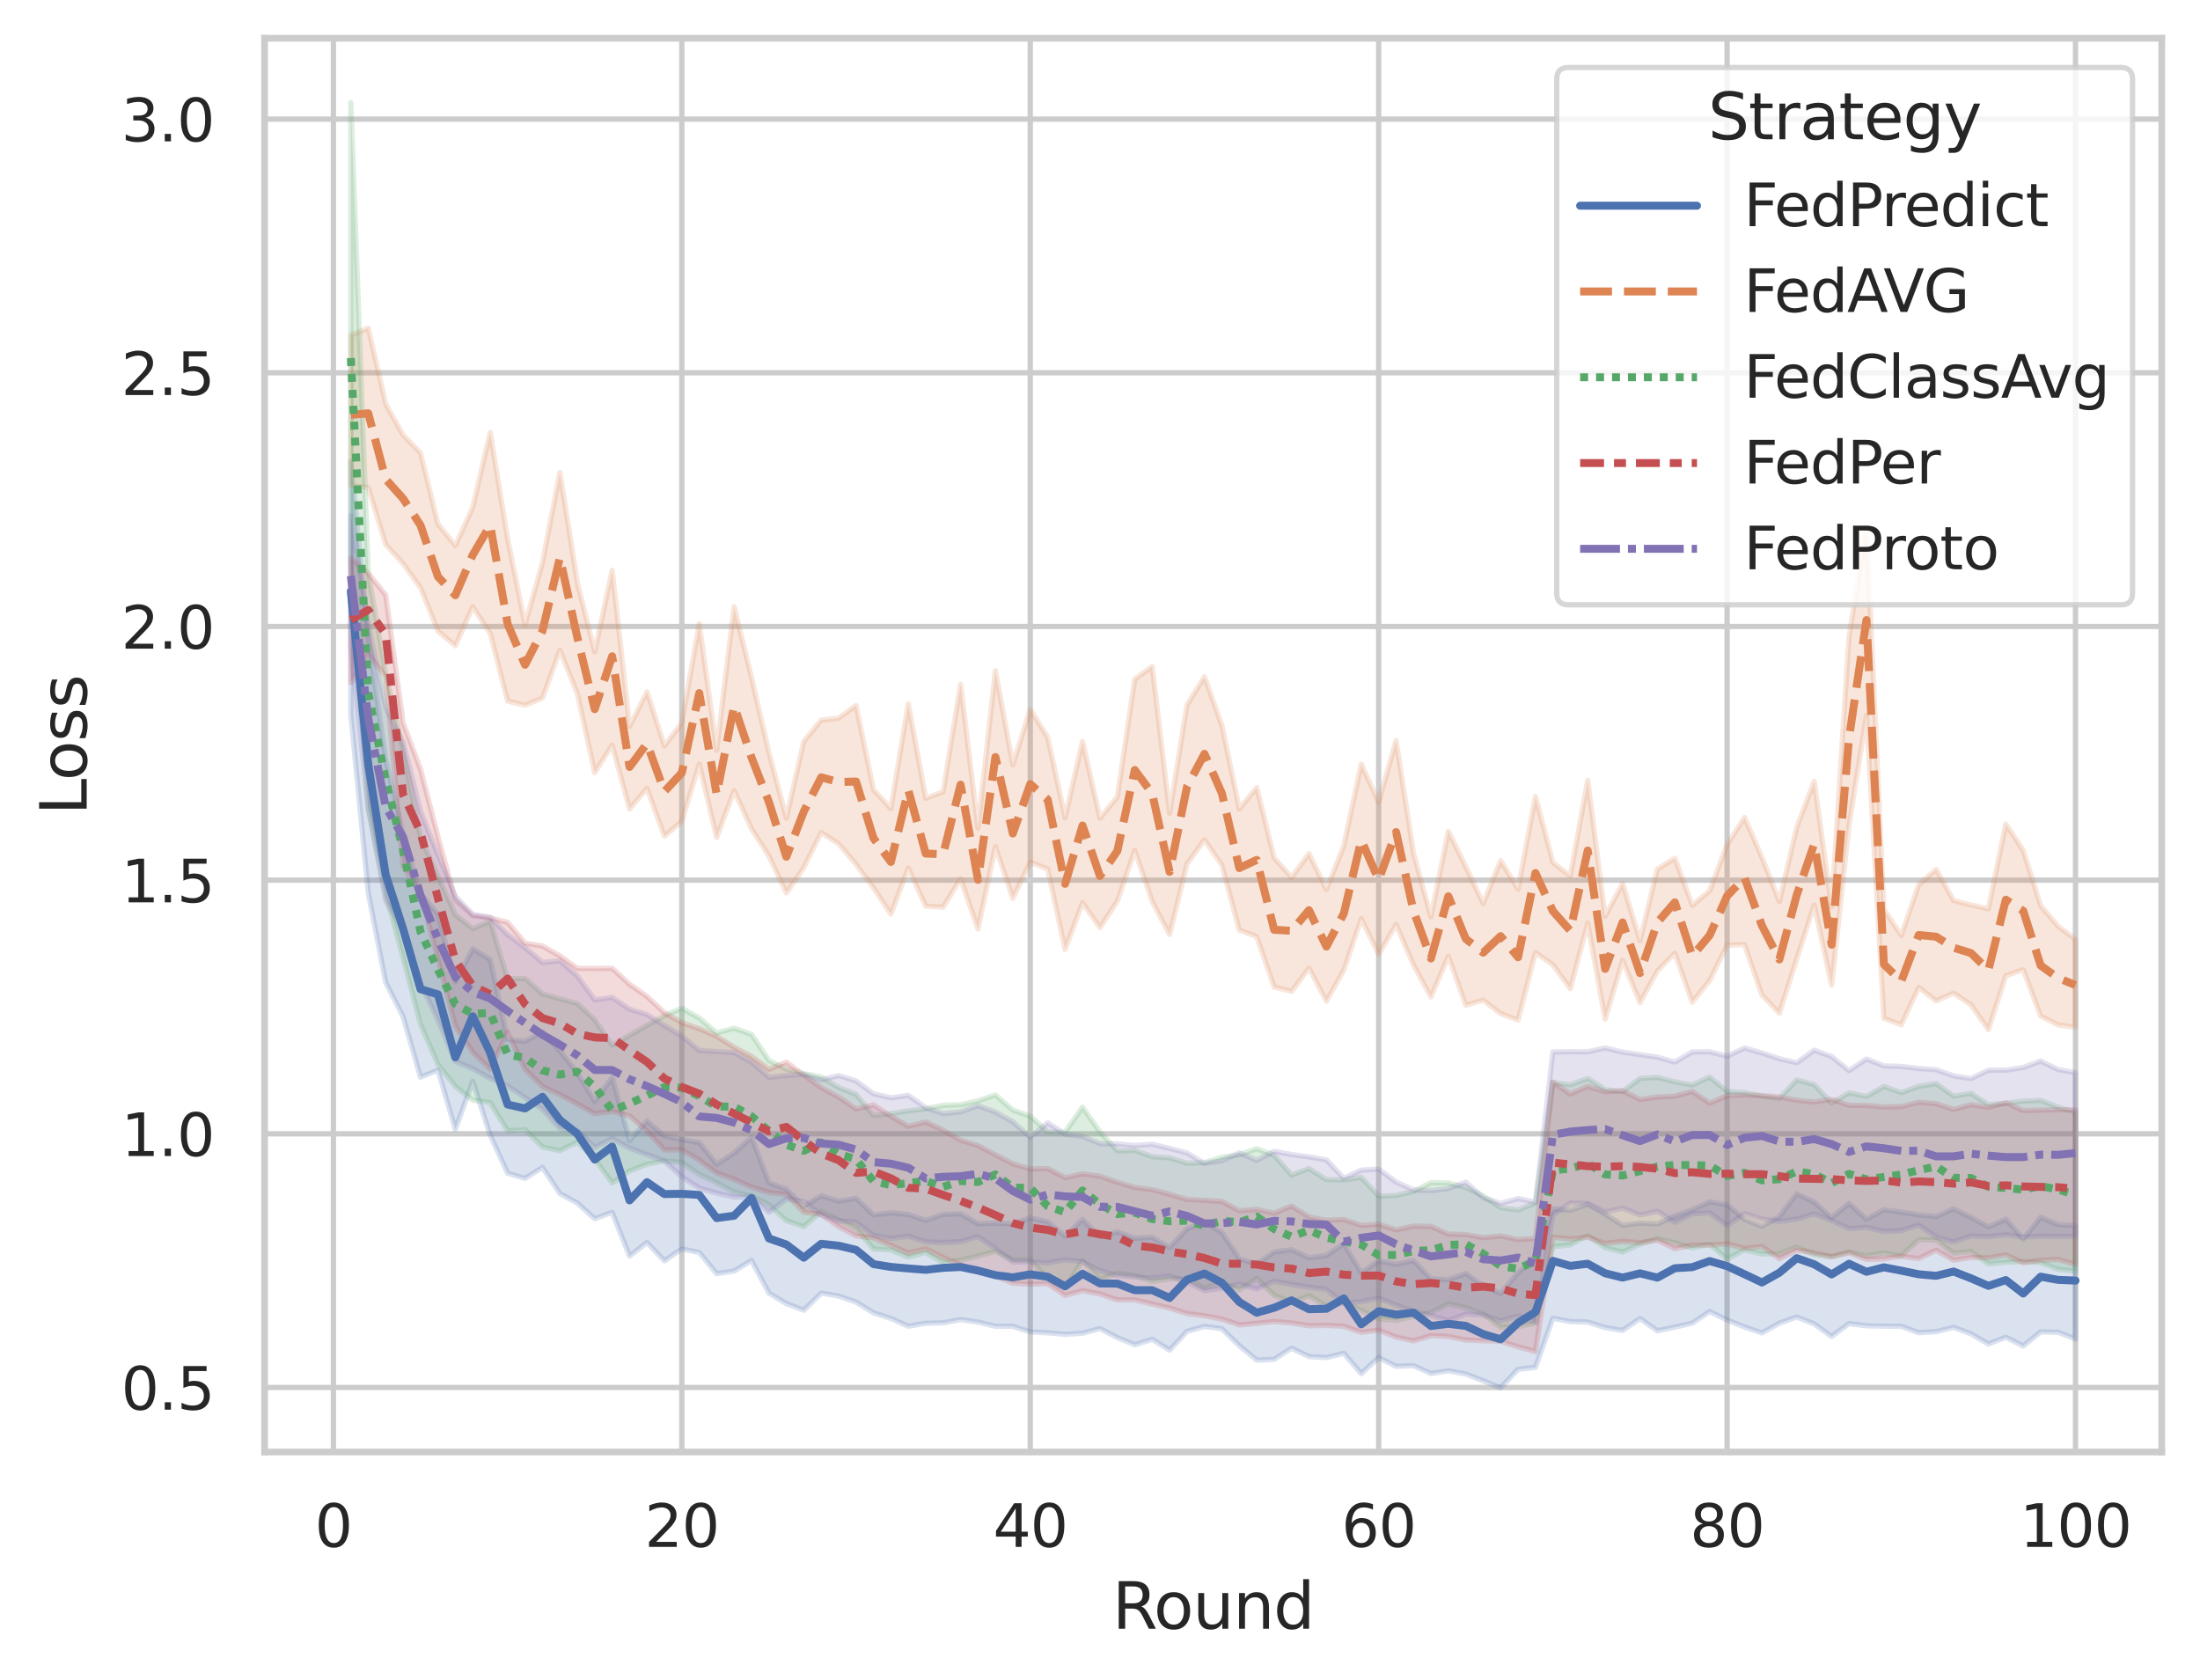 <?xml version="1.0" encoding="utf-8" standalone="no"?>
<!DOCTYPE svg PUBLIC "-//W3C//DTD SVG 1.1//EN"
  "http://www.w3.org/Graphics/SVG/1.1/DTD/svg11.dtd">
<svg xmlns:xlink="http://www.w3.org/1999/xlink" width="414.127pt" height="316.272pt" viewBox="0 0 414.127 316.272" xmlns="http://www.w3.org/2000/svg" version="1.1">
 <defs>
  <style type="text/css">*{stroke-linejoin: round; stroke-linecap: butt}</style>
 </defs>
 <g id="figure_1">
  <g id="patch_1">
   <path d="M 0 316.272 
L 414.127 316.272 
L 414.127 0 
L 0 0 
z
" style="fill: #ffffff"/>
  </g>
  <g id="axes_1">
   <g id="patch_2">
    <path d="M 49.807 273.312 
L 406.927 273.312 
L 406.927 7.2 
L 49.807 7.2 
z
" style="fill: #ffffff"/>
   </g>
   <g id="matplotlib.axis_1">
    <g id="xtick_1">
     <g id="line2d_1">
      <path d="M 62.761 273.312 
L 62.761 7.2 
" clip-path="url(#p1b7aaf50e4)" style="fill: none; stroke: #cccccc; stroke-linecap: round"/>
     </g>
     <g id="text_1">
      <!-- 0 -->
      <g style="fill: #262626" transform="translate(59.261 291.17) scale(0.11 -0.11)">
       <defs>
        <path id="DejaVuSans-30" d="M 2034 4250 
Q 1547 4250 1301 3770 
Q 1056 3291 1056 2328 
Q 1056 1369 1301 889 
Q 1547 409 2034 409 
Q 2525 409 2770 889 
Q 3016 1369 3016 2328 
Q 3016 3291 2770 3770 
Q 2525 4250 2034 4250 
z
M 2034 4750 
Q 2819 4750 3233 4129 
Q 3647 3509 3647 2328 
Q 3647 1150 3233 529 
Q 2819 -91 2034 -91 
Q 1250 -91 836 529 
Q 422 1150 422 2328 
Q 422 3509 836 4129 
Q 1250 4750 2034 4750 
z
" transform="scale(0.016)"/>
       </defs>
       <use xlink:href="#DejaVuSans-30"/>
      </g>
     </g>
    </g>
    <g id="xtick_2">
     <g id="line2d_2">
      <path d="M 128.347 273.312 
L 128.347 7.2 
" clip-path="url(#p1b7aaf50e4)" style="fill: none; stroke: #cccccc; stroke-linecap: round"/>
     </g>
     <g id="text_2">
      <!-- 20 -->
      <g style="fill: #262626" transform="translate(121.349 291.17) scale(0.11 -0.11)">
       <defs>
        <path id="DejaVuSans-32" d="M 1228 531 
L 3431 531 
L 3431 0 
L 469 0 
L 469 531 
Q 828 903 1448 1529 
Q 2069 2156 2228 2338 
Q 2531 2678 2651 2914 
Q 2772 3150 2772 3378 
Q 2772 3750 2511 3984 
Q 2250 4219 1831 4219 
Q 1534 4219 1204 4116 
Q 875 4013 500 3803 
L 500 4441 
Q 881 4594 1212 4672 
Q 1544 4750 1819 4750 
Q 2544 4750 2975 4387 
Q 3406 4025 3406 3419 
Q 3406 3131 3298 2873 
Q 3191 2616 2906 2266 
Q 2828 2175 2409 1742 
Q 1991 1309 1228 531 
z
" transform="scale(0.016)"/>
       </defs>
       <use xlink:href="#DejaVuSans-32"/>
       <use xlink:href="#DejaVuSans-30" x="63.623"/>
      </g>
     </g>
    </g>
    <g id="xtick_3">
     <g id="line2d_3">
      <path d="M 193.934 273.312 
L 193.934 7.2 
" clip-path="url(#p1b7aaf50e4)" style="fill: none; stroke: #cccccc; stroke-linecap: round"/>
     </g>
     <g id="text_3">
      <!-- 40 -->
      <g style="fill: #262626" transform="translate(186.935 291.17) scale(0.11 -0.11)">
       <defs>
        <path id="DejaVuSans-34" d="M 2419 4116 
L 825 1625 
L 2419 1625 
L 2419 4116 
z
M 2253 4666 
L 3047 4666 
L 3047 1625 
L 3713 1625 
L 3713 1100 
L 3047 1100 
L 3047 0 
L 2419 0 
L 2419 1100 
L 313 1100 
L 313 1709 
L 2253 4666 
z
" transform="scale(0.016)"/>
       </defs>
       <use xlink:href="#DejaVuSans-34"/>
       <use xlink:href="#DejaVuSans-30" x="63.623"/>
      </g>
     </g>
    </g>
    <g id="xtick_4">
     <g id="line2d_4">
      <path d="M 259.521 273.312 
L 259.521 7.2 
" clip-path="url(#p1b7aaf50e4)" style="fill: none; stroke: #cccccc; stroke-linecap: round"/>
     </g>
     <g id="text_4">
      <!-- 60 -->
      <g style="fill: #262626" transform="translate(252.522 291.17) scale(0.11 -0.11)">
       <defs>
        <path id="DejaVuSans-36" d="M 2113 2584 
Q 1688 2584 1439 2293 
Q 1191 2003 1191 1497 
Q 1191 994 1439 701 
Q 1688 409 2113 409 
Q 2538 409 2786 701 
Q 3034 994 3034 1497 
Q 3034 2003 2786 2293 
Q 2538 2584 2113 2584 
z
M 3366 4563 
L 3366 3988 
Q 3128 4100 2886 4159 
Q 2644 4219 2406 4219 
Q 1781 4219 1451 3797 
Q 1122 3375 1075 2522 
Q 1259 2794 1537 2939 
Q 1816 3084 2150 3084 
Q 2853 3084 3261 2657 
Q 3669 2231 3669 1497 
Q 3669 778 3244 343 
Q 2819 -91 2113 -91 
Q 1303 -91 875 529 
Q 447 1150 447 2328 
Q 447 3434 972 4092 
Q 1497 4750 2381 4750 
Q 2619 4750 2861 4703 
Q 3103 4656 3366 4563 
z
" transform="scale(0.016)"/>
       </defs>
       <use xlink:href="#DejaVuSans-36"/>
       <use xlink:href="#DejaVuSans-30" x="63.623"/>
      </g>
     </g>
    </g>
    <g id="xtick_5">
     <g id="line2d_5">
      <path d="M 325.108 273.312 
L 325.108 7.2 
" clip-path="url(#p1b7aaf50e4)" style="fill: none; stroke: #cccccc; stroke-linecap: round"/>
     </g>
     <g id="text_5">
      <!-- 80 -->
      <g style="fill: #262626" transform="translate(318.109 291.17) scale(0.11 -0.11)">
       <defs>
        <path id="DejaVuSans-38" d="M 2034 2216 
Q 1584 2216 1326 1975 
Q 1069 1734 1069 1313 
Q 1069 891 1326 650 
Q 1584 409 2034 409 
Q 2484 409 2743 651 
Q 3003 894 3003 1313 
Q 3003 1734 2745 1975 
Q 2488 2216 2034 2216 
z
M 1403 2484 
Q 997 2584 770 2862 
Q 544 3141 544 3541 
Q 544 4100 942 4425 
Q 1341 4750 2034 4750 
Q 2731 4750 3128 4425 
Q 3525 4100 3525 3541 
Q 3525 3141 3298 2862 
Q 3072 2584 2669 2484 
Q 3125 2378 3379 2068 
Q 3634 1759 3634 1313 
Q 3634 634 3220 271 
Q 2806 -91 2034 -91 
Q 1263 -91 848 271 
Q 434 634 434 1313 
Q 434 1759 690 2068 
Q 947 2378 1403 2484 
z
M 1172 3481 
Q 1172 3119 1398 2916 
Q 1625 2713 2034 2713 
Q 2441 2713 2670 2916 
Q 2900 3119 2900 3481 
Q 2900 3844 2670 4047 
Q 2441 4250 2034 4250 
Q 1625 4250 1398 4047 
Q 1172 3844 1172 3481 
z
" transform="scale(0.016)"/>
       </defs>
       <use xlink:href="#DejaVuSans-38"/>
       <use xlink:href="#DejaVuSans-30" x="63.623"/>
      </g>
     </g>
    </g>
    <g id="xtick_6">
     <g id="line2d_6">
      <path d="M 390.694 273.312 
L 390.694 7.2 
" clip-path="url(#p1b7aaf50e4)" style="fill: none; stroke: #cccccc; stroke-linecap: round"/>
     </g>
     <g id="text_6">
      <!-- 100 -->
      <g style="fill: #262626" transform="translate(380.196 291.17) scale(0.11 -0.11)">
       <defs>
        <path id="DejaVuSans-31" d="M 794 531 
L 1825 531 
L 1825 4091 
L 703 3866 
L 703 4441 
L 1819 4666 
L 2450 4666 
L 2450 531 
L 3481 531 
L 3481 0 
L 794 0 
L 794 531 
z
" transform="scale(0.016)"/>
       </defs>
       <use xlink:href="#DejaVuSans-31"/>
       <use xlink:href="#DejaVuSans-30" x="63.623"/>
       <use xlink:href="#DejaVuSans-30" x="127.246"/>
      </g>
     </g>
    </g>
    <g id="text_7">
     <!-- Round -->
     <g style="fill: #262626" transform="translate(209.383 306.576) scale(0.12 -0.12)">
      <defs>
       <path id="DejaVuSans-52" d="M 2841 2188 
Q 3044 2119 3236 1894 
Q 3428 1669 3622 1275 
L 4263 0 
L 3584 0 
L 2988 1197 
Q 2756 1666 2539 1819 
Q 2322 1972 1947 1972 
L 1259 1972 
L 1259 0 
L 628 0 
L 628 4666 
L 2053 4666 
Q 2853 4666 3247 4331 
Q 3641 3997 3641 3322 
Q 3641 2881 3436 2590 
Q 3231 2300 2841 2188 
z
M 1259 4147 
L 1259 2491 
L 2053 2491 
Q 2509 2491 2742 2702 
Q 2975 2913 2975 3322 
Q 2975 3731 2742 3939 
Q 2509 4147 2053 4147 
L 1259 4147 
z
" transform="scale(0.016)"/>
       <path id="DejaVuSans-6f" d="M 1959 3097 
Q 1497 3097 1228 2736 
Q 959 2375 959 1747 
Q 959 1119 1226 758 
Q 1494 397 1959 397 
Q 2419 397 2687 759 
Q 2956 1122 2956 1747 
Q 2956 2369 2687 2733 
Q 2419 3097 1959 3097 
z
M 1959 3584 
Q 2709 3584 3137 3096 
Q 3566 2609 3566 1747 
Q 3566 888 3137 398 
Q 2709 -91 1959 -91 
Q 1206 -91 779 398 
Q 353 888 353 1747 
Q 353 2609 779 3096 
Q 1206 3584 1959 3584 
z
" transform="scale(0.016)"/>
       <path id="DejaVuSans-75" d="M 544 1381 
L 544 3500 
L 1119 3500 
L 1119 1403 
Q 1119 906 1312 657 
Q 1506 409 1894 409 
Q 2359 409 2629 706 
Q 2900 1003 2900 1516 
L 2900 3500 
L 3475 3500 
L 3475 0 
L 2900 0 
L 2900 538 
Q 2691 219 2414 64 
Q 2138 -91 1772 -91 
Q 1169 -91 856 284 
Q 544 659 544 1381 
z
M 1991 3584 
L 1991 3584 
z
" transform="scale(0.016)"/>
       <path id="DejaVuSans-6e" d="M 3513 2113 
L 3513 0 
L 2938 0 
L 2938 2094 
Q 2938 2591 2744 2837 
Q 2550 3084 2163 3084 
Q 1697 3084 1428 2787 
Q 1159 2491 1159 1978 
L 1159 0 
L 581 0 
L 581 3500 
L 1159 3500 
L 1159 2956 
Q 1366 3272 1645 3428 
Q 1925 3584 2291 3584 
Q 2894 3584 3203 3211 
Q 3513 2838 3513 2113 
z
" transform="scale(0.016)"/>
       <path id="DejaVuSans-64" d="M 2906 2969 
L 2906 4863 
L 3481 4863 
L 3481 0 
L 2906 0 
L 2906 525 
Q 2725 213 2448 61 
Q 2172 -91 1784 -91 
Q 1150 -91 751 415 
Q 353 922 353 1747 
Q 353 2572 751 3078 
Q 1150 3584 1784 3584 
Q 2172 3584 2448 3432 
Q 2725 3281 2906 2969 
z
M 947 1747 
Q 947 1113 1208 752 
Q 1469 391 1925 391 
Q 2381 391 2643 752 
Q 2906 1113 2906 1747 
Q 2906 2381 2643 2742 
Q 2381 3103 1925 3103 
Q 1469 3103 1208 2742 
Q 947 2381 947 1747 
z
" transform="scale(0.016)"/>
      </defs>
      <use xlink:href="#DejaVuSans-52"/>
      <use xlink:href="#DejaVuSans-6f" x="64.982"/>
      <use xlink:href="#DejaVuSans-75" x="126.164"/>
      <use xlink:href="#DejaVuSans-6e" x="189.543"/>
      <use xlink:href="#DejaVuSans-64" x="252.922"/>
     </g>
    </g>
   </g>
   <g id="matplotlib.axis_2">
    <g id="ytick_1">
     <g id="line2d_7">
      <path d="M 49.807 261.166 
L 406.927 261.166 
" clip-path="url(#p1b7aaf50e4)" style="fill: none; stroke: #cccccc; stroke-linecap: round"/>
     </g>
     <g id="text_8">
      <!-- 0.5 -->
      <g style="fill: #262626" transform="translate(22.814 265.345) scale(0.11 -0.11)">
       <defs>
        <path id="DejaVuSans-2e" d="M 684 794 
L 1344 794 
L 1344 0 
L 684 0 
L 684 794 
z
" transform="scale(0.016)"/>
        <path id="DejaVuSans-35" d="M 691 4666 
L 3169 4666 
L 3169 4134 
L 1269 4134 
L 1269 2991 
Q 1406 3038 1543 3061 
Q 1681 3084 1819 3084 
Q 2600 3084 3056 2656 
Q 3513 2228 3513 1497 
Q 3513 744 3044 326 
Q 2575 -91 1722 -91 
Q 1428 -91 1123 -41 
Q 819 9 494 109 
L 494 744 
Q 775 591 1075 516 
Q 1375 441 1709 441 
Q 2250 441 2565 725 
Q 2881 1009 2881 1497 
Q 2881 1984 2565 2268 
Q 2250 2553 1709 2553 
Q 1456 2553 1204 2497 
Q 953 2441 691 2322 
L 691 4666 
z
" transform="scale(0.016)"/>
       </defs>
       <use xlink:href="#DejaVuSans-30"/>
       <use xlink:href="#DejaVuSans-2e" x="63.623"/>
       <use xlink:href="#DejaVuSans-35" x="95.41"/>
      </g>
     </g>
    </g>
    <g id="ytick_2">
     <g id="line2d_8">
      <path d="M 49.807 213.418 
L 406.927 213.418 
" clip-path="url(#p1b7aaf50e4)" style="fill: none; stroke: #cccccc; stroke-linecap: round"/>
     </g>
     <g id="text_9">
      <!-- 1.0 -->
      <g style="fill: #262626" transform="translate(22.814 217.597) scale(0.11 -0.11)">
       <use xlink:href="#DejaVuSans-31"/>
       <use xlink:href="#DejaVuSans-2e" x="63.623"/>
       <use xlink:href="#DejaVuSans-30" x="95.41"/>
      </g>
     </g>
    </g>
    <g id="ytick_3">
     <g id="line2d_9">
      <path d="M 49.807 165.669 
L 406.927 165.669 
" clip-path="url(#p1b7aaf50e4)" style="fill: none; stroke: #cccccc; stroke-linecap: round"/>
     </g>
     <g id="text_10">
      <!-- 1.5 -->
      <g style="fill: #262626" transform="translate(22.814 169.848) scale(0.11 -0.11)">
       <use xlink:href="#DejaVuSans-31"/>
       <use xlink:href="#DejaVuSans-2e" x="63.623"/>
       <use xlink:href="#DejaVuSans-35" x="95.41"/>
      </g>
     </g>
    </g>
    <g id="ytick_4">
     <g id="line2d_10">
      <path d="M 49.807 117.921 
L 406.927 117.921 
" clip-path="url(#p1b7aaf50e4)" style="fill: none; stroke: #cccccc; stroke-linecap: round"/>
     </g>
     <g id="text_11">
      <!-- 2.0 -->
      <g style="fill: #262626" transform="translate(22.814 122.1) scale(0.11 -0.11)">
       <use xlink:href="#DejaVuSans-32"/>
       <use xlink:href="#DejaVuSans-2e" x="63.623"/>
       <use xlink:href="#DejaVuSans-30" x="95.41"/>
      </g>
     </g>
    </g>
    <g id="ytick_5">
     <g id="line2d_11">
      <path d="M 49.807 70.172 
L 406.927 70.172 
" clip-path="url(#p1b7aaf50e4)" style="fill: none; stroke: #cccccc; stroke-linecap: round"/>
     </g>
     <g id="text_12">
      <!-- 2.5 -->
      <g style="fill: #262626" transform="translate(22.814 74.351) scale(0.11 -0.11)">
       <use xlink:href="#DejaVuSans-32"/>
       <use xlink:href="#DejaVuSans-2e" x="63.623"/>
       <use xlink:href="#DejaVuSans-35" x="95.41"/>
      </g>
     </g>
    </g>
    <g id="ytick_6">
     <g id="line2d_12">
      <path d="M 49.807 22.424 
L 406.927 22.424 
" clip-path="url(#p1b7aaf50e4)" style="fill: none; stroke: #cccccc; stroke-linecap: round"/>
     </g>
     <g id="text_13">
      <!-- 3.0 -->
      <g style="fill: #262626" transform="translate(22.814 26.603) scale(0.11 -0.11)">
       <defs>
        <path id="DejaVuSans-33" d="M 2597 2516 
Q 3050 2419 3304 2112 
Q 3559 1806 3559 1356 
Q 3559 666 3084 287 
Q 2609 -91 1734 -91 
Q 1441 -91 1130 -33 
Q 819 25 488 141 
L 488 750 
Q 750 597 1062 519 
Q 1375 441 1716 441 
Q 2309 441 2620 675 
Q 2931 909 2931 1356 
Q 2931 1769 2642 2001 
Q 2353 2234 1838 2234 
L 1294 2234 
L 1294 2753 
L 1863 2753 
Q 2328 2753 2575 2939 
Q 2822 3125 2822 3475 
Q 2822 3834 2567 4026 
Q 2313 4219 1838 4219 
Q 1578 4219 1281 4162 
Q 984 4106 628 3988 
L 628 4550 
Q 988 4650 1302 4700 
Q 1616 4750 1894 4750 
Q 2613 4750 3031 4423 
Q 3450 4097 3450 3541 
Q 3450 3153 3228 2886 
Q 3006 2619 2597 2516 
z
" transform="scale(0.016)"/>
       </defs>
       <use xlink:href="#DejaVuSans-33"/>
       <use xlink:href="#DejaVuSans-2e" x="63.623"/>
       <use xlink:href="#DejaVuSans-30" x="95.41"/>
      </g>
     </g>
    </g>
    <g id="text_14">
     <!-- Loss -->
     <g style="fill: #262626" transform="translate(16.318 153.417) rotate(-90) scale(0.12 -0.12)">
      <defs>
       <path id="DejaVuSans-4c" d="M 628 4666 
L 1259 4666 
L 1259 531 
L 3531 531 
L 3531 0 
L 628 0 
L 628 4666 
z
" transform="scale(0.016)"/>
       <path id="DejaVuSans-73" d="M 2834 3397 
L 2834 2853 
Q 2591 2978 2328 3040 
Q 2066 3103 1784 3103 
Q 1356 3103 1142 2972 
Q 928 2841 928 2578 
Q 928 2378 1081 2264 
Q 1234 2150 1697 2047 
L 1894 2003 
Q 2506 1872 2764 1633 
Q 3022 1394 3022 966 
Q 3022 478 2636 193 
Q 2250 -91 1575 -91 
Q 1294 -91 989 -36 
Q 684 19 347 128 
L 347 722 
Q 666 556 975 473 
Q 1284 391 1588 391 
Q 1994 391 2212 530 
Q 2431 669 2431 922 
Q 2431 1156 2273 1281 
Q 2116 1406 1581 1522 
L 1381 1569 
Q 847 1681 609 1914 
Q 372 2147 372 2553 
Q 372 3047 722 3315 
Q 1072 3584 1716 3584 
Q 2034 3584 2315 3537 
Q 2597 3491 2834 3397 
z
" transform="scale(0.016)"/>
      </defs>
      <use xlink:href="#DejaVuSans-4c"/>
      <use xlink:href="#DejaVuSans-6f" x="53.963"/>
      <use xlink:href="#DejaVuSans-73" x="115.145"/>
      <use xlink:href="#DejaVuSans-73" x="167.244"/>
     </g>
    </g>
   </g>
   <g id="PolyCollection_1">
    <defs>
     <path id="mec8d361b48" d="M 66.04 -229.423 
L 66.04 -181.763 
L 69.319 -148.246 
L 72.599 -131.367 
L 75.878 -124.911 
L 79.157 -113.513 
L 82.437 -114.831 
L 85.716 -103.723 
L 88.995 -112.733 
L 92.275 -102.595 
L 95.554 -95.439 
L 98.833 -94.461 
L 102.113 -96.531 
L 105.392 -91.608 
L 108.671 -89.836 
L 111.951 -86.884 
L 115.23 -88.068 
L 118.509 -79.848 
L 121.789 -82.394 
L 125.068 -78.951 
L 128.347 -81.175 
L 131.627 -80.533 
L 134.906 -76.535 
L 138.185 -77.026 
L 141.465 -79.008 
L 144.744 -72.885 
L 148.023 -70.907 
L 151.303 -69.654 
L 154.582 -72.869 
L 157.861 -72.318 
L 161.141 -71.189 
L 164.42 -69.17 
L 167.699 -68.1 
L 170.979 -66.64 
L 174.258 -67.198 
L 177.537 -67.276 
L 180.817 -67.898 
L 184.096 -67.416 
L 187.375 -66.636 
L 190.655 -66.627 
L 193.934 -65.561 
L 197.213 -65.399 
L 200.493 -65.112 
L 203.772 -65.315 
L 207.051 -66.201 
L 210.331 -64.502 
L 213.61 -63.15 
L 216.89 -64.18 
L 220.169 -62.145 
L 223.448 -65.671 
L 226.728 -66.595 
L 230.007 -66.172 
L 233.286 -62.981 
L 236.566 -60.259 
L 239.845 -60.398 
L 243.124 -62.5 
L 246.404 -60.923 
L 249.683 -60.743 
L 252.962 -61.536 
L 256.242 -57.714 
L 259.521 -60.749 
L 262.8 -59.085 
L 266.08 -59.219 
L 269.359 -57.738 
L 272.638 -58.253 
L 275.918 -57.648 
L 279.197 -56.368 
L 282.476 -55.056 
L 285.756 -58.537 
L 289.035 -58.898 
L 292.314 -68.145 
L 295.594 -67.511 
L 298.873 -67.428 
L 302.152 -66.383 
L 305.432 -65.842 
L 308.711 -68.09 
L 311.99 -65.784 
L 315.27 -66.465 
L 318.549 -67.216 
L 321.828 -69.4 
L 325.108 -67.82 
L 328.387 -66.49 
L 331.666 -65.379 
L 334.946 -67.218 
L 338.225 -68.364 
L 341.504 -67.078 
L 344.784 -64.707 
L 348.063 -67.138 
L 351.342 -66.723 
L 354.622 -66.639 
L 357.901 -66.626 
L 361.18 -65.421 
L 364.46 -65.611 
L 367.739 -66.43 
L 371.018 -65.208 
L 374.298 -63.295 
L 377.577 -64.57 
L 380.856 -62.93 
L 384.136 -65.573 
L 387.415 -65.505 
L 390.694 -64.241 
L 390.694 -85.561 
L 390.694 -85.561 
L 387.415 -85.744 
L 384.136 -87.134 
L 380.856 -83.05 
L 377.577 -86.786 
L 374.298 -85.312 
L 371.018 -87.112 
L 367.739 -88.726 
L 364.46 -87.27 
L 361.18 -87.588 
L 357.901 -88.112 
L 354.622 -88.552 
L 351.342 -86.767 
L 348.063 -89.771 
L 344.784 -87.045 
L 341.504 -90.002 
L 338.225 -91.575 
L 334.946 -87.247 
L 331.666 -85.426 
L 328.387 -86.727 
L 325.108 -89.48 
L 321.828 -90.042 
L 318.549 -88.547 
L 315.27 -87.38 
L 311.99 -85.874 
L 308.711 -86.045 
L 305.432 -85.621 
L 302.152 -87.717 
L 298.873 -89.58 
L 295.594 -88.453 
L 292.314 -88.754 
L 289.035 -79.662 
L 285.756 -76.703 
L 282.476 -72.806 
L 279.197 -74.249 
L 275.918 -76.551 
L 272.638 -75.397 
L 269.359 -75.561 
L 266.08 -78.981 
L 262.8 -78.301 
L 259.521 -78.927 
L 256.242 -76.683 
L 252.962 -82.143 
L 249.683 -79.958 
L 246.404 -79.492 
L 243.124 -81.04 
L 239.845 -80.599 
L 236.566 -78.314 
L 233.286 -79.337 
L 230.007 -84.249 
L 226.728 -86.279 
L 223.448 -84.97 
L 220.169 -81.431 
L 216.89 -83.357 
L 213.61 -83.18 
L 210.331 -84.397 
L 207.051 -83.509 
L 203.772 -86.731 
L 200.493 -83.585 
L 197.213 -86.299 
L 193.934 -87.037 
L 190.655 -85.887 
L 187.375 -86.022 
L 184.096 -85.92 
L 180.817 -87.805 
L 177.537 -87.676 
L 174.258 -86.563 
L 170.979 -87.659 
L 167.699 -87.992 
L 164.42 -87.571 
L 161.141 -90.713 
L 157.861 -90.172 
L 154.582 -91.196 
L 151.303 -89.193 
L 148.023 -92.434 
L 144.744 -93.655 
L 141.465 -102.189 
L 138.185 -99.239 
L 134.906 -97.12 
L 131.627 -101.206 
L 128.347 -101.771 
L 125.068 -102.395 
L 121.789 -105.254 
L 118.509 -101.583 
L 115.23 -113.453 
L 111.951 -108.946 
L 108.671 -114.353 
L 105.392 -118.45 
L 102.113 -122.022 
L 98.833 -120.26 
L 95.554 -120.606 
L 92.275 -135.638 
L 88.995 -137.661 
L 85.716 -131.476 
L 82.437 -144.206 
L 79.157 -148.028 
L 75.878 -159.312 
L 72.599 -173.284 
L 69.319 -196.508 
L 66.04 -229.423 
z
" style="stroke: #4c72b0; stroke-opacity: 0.2"/>
    </defs>
    <g clip-path="url(#p1b7aaf50e4)">
     <use xlink:href="#mec8d361b48" x="0" y="316.272" style="fill: #4c72b0; fill-opacity: 0.2; stroke: #4c72b0; stroke-opacity: 0.2"/>
    </g>
   </g>
   <g id="PolyCollection_2">
    <defs>
     <path id="m8afb3f8e77" d="M 66.04 -253.188 
L 66.04 -224.886 
L 69.319 -224.519 
L 72.599 -213.793 
L 75.878 -210.172 
L 79.157 -205.652 
L 82.437 -197.499 
L 85.716 -194.706 
L 88.995 -202.059 
L 92.275 -197.055 
L 95.554 -184.308 
L 98.833 -183.524 
L 102.113 -184.872 
L 105.392 -193.899 
L 108.671 -185.737 
L 111.951 -170.829 
L 115.23 -176.007 
L 118.509 -163.998 
L 121.789 -167.902 
L 125.068 -158.869 
L 128.347 -161.662 
L 131.627 -172.479 
L 134.906 -158.633 
L 138.185 -167.443 
L 141.465 -160.265 
L 144.744 -155.129 
L 148.023 -148.201 
L 151.303 -152.959 
L 154.582 -159.578 
L 157.861 -157.459 
L 161.141 -153.581 
L 164.42 -149.158 
L 167.699 -144.204 
L 170.979 -152.882 
L 174.258 -145.698 
L 177.537 -145.521 
L 180.817 -150.881 
L 184.096 -141.402 
L 187.375 -156.923 
L 190.655 -147.167 
L 193.934 -153.994 
L 197.213 -152.708 
L 200.493 -137.566 
L 203.772 -146.351 
L 207.051 -141.659 
L 210.331 -146.672 
L 213.61 -156.201 
L 216.89 -146.588 
L 220.169 -140.367 
L 223.448 -153.679 
L 226.728 -158.204 
L 230.007 -153.426 
L 233.286 -141.205 
L 236.566 -139.967 
L 239.845 -130.5 
L 243.124 -129.658 
L 246.404 -134.032 
L 249.683 -127.839 
L 252.962 -133.67 
L 256.242 -143.366 
L 259.521 -136.64 
L 262.8 -142.258 
L 266.08 -134.631 
L 269.359 -128.616 
L 272.638 -136.315 
L 275.918 -127.039 
L 279.197 -128.023 
L 282.476 -125.476 
L 285.756 -124.271 
L 289.035 -136.978 
L 292.314 -134.67 
L 295.594 -130.188 
L 298.873 -142.543 
L 302.152 -124.446 
L 305.432 -135.525 
L 308.711 -127.54 
L 311.99 -133.549 
L 315.27 -136.859 
L 318.549 -127.623 
L 321.828 -131.705 
L 325.108 -138.359 
L 328.387 -138.478 
L 331.666 -128.986 
L 334.946 -125.536 
L 338.225 -135.82 
L 341.504 -145.924 
L 344.784 -130.834 
L 348.063 -160.962 
L 351.342 -181.629 
L 354.622 -124.582 
L 357.901 -123.392 
L 361.18 -130.413 
L 364.46 -127.88 
L 367.739 -129.346 
L 371.018 -127.139 
L 374.298 -122.471 
L 377.577 -132.61 
L 380.856 -133.746 
L 384.136 -125.026 
L 387.415 -123.342 
L 390.694 -122.926 
L 390.694 -139.46 
L 390.694 -139.46 
L 387.415 -141.909 
L 384.136 -145.805 
L 380.856 -156.165 
L 377.577 -161.158 
L 374.298 -145.216 
L 371.018 -145.932 
L 367.739 -146.764 
L 364.46 -152.612 
L 361.18 -149.752 
L 357.901 -140.181 
L 354.622 -145.08 
L 351.342 -216.902 
L 348.063 -196.371 
L 344.784 -145.558 
L 341.504 -169.188 
L 338.225 -160.544 
L 334.946 -146.577 
L 331.666 -154.872 
L 328.387 -162.379 
L 325.108 -157.261 
L 321.828 -148.578 
L 318.549 -145.863 
L 315.27 -154.735 
L 311.99 -152.671 
L 308.711 -139.18 
L 305.432 -149.958 
L 302.152 -143.782 
L 298.873 -169.378 
L 295.594 -151.387 
L 292.314 -153.904 
L 289.035 -166.329 
L 285.756 -148.918 
L 282.476 -154.269 
L 279.197 -146.186 
L 275.918 -153.132 
L 272.638 -159.763 
L 269.359 -143.683 
L 266.08 -155.634 
L 262.8 -176.865 
L 259.521 -165.232 
L 256.242 -172.449 
L 252.962 -157.051 
L 249.683 -148.84 
L 246.404 -155.575 
L 243.124 -151.121 
L 239.845 -154.773 
L 236.566 -168.018 
L 233.286 -163.998 
L 230.007 -179.683 
L 226.728 -188.878 
L 223.448 -183.587 
L 220.169 -163.193 
L 216.89 -190.81 
L 213.61 -188.418 
L 210.331 -166.276 
L 207.051 -162.253 
L 203.772 -176.701 
L 200.493 -162.333 
L 197.213 -177.488 
L 193.934 -182.733 
L 190.655 -172.274 
L 187.375 -190.025 
L 184.096 -160.385 
L 180.817 -187.46 
L 177.537 -167.258 
L 174.258 -165.984 
L 170.979 -183.767 
L 167.699 -164.043 
L 164.42 -167.634 
L 161.141 -183.469 
L 157.861 -181.079 
L 154.582 -180.725 
L 151.303 -176.701 
L 148.023 -162.256 
L 144.744 -174.568 
L 141.465 -188.725 
L 138.185 -202.057 
L 134.906 -175.05 
L 131.627 -198.866 
L 128.347 -180.206 
L 125.068 -175.862 
L 121.789 -186.039 
L 118.509 -179.514 
L 115.23 -208.932 
L 111.951 -193.564 
L 108.671 -206.602 
L 105.392 -227.339 
L 102.113 -210.351 
L 98.833 -198.649 
L 95.554 -214.808 
L 92.275 -234.844 
L 88.995 -220.783 
L 85.716 -213.573 
L 82.437 -217.63 
L 79.157 -231.008 
L 75.878 -234.382 
L 72.599 -240.221 
L 69.319 -254.498 
L 66.04 -253.188 
z
" style="stroke: #dd8452; stroke-opacity: 0.2"/>
    </defs>
    <g clip-path="url(#p1b7aaf50e4)">
     <use xlink:href="#m8afb3f8e77" x="0" y="316.272" style="fill: #dd8452; fill-opacity: 0.2; stroke: #dd8452; stroke-opacity: 0.2"/>
    </g>
   </g>
   <g id="PolyCollection_3">
    <defs>
     <path id="m5eec7cb062" d="M 66.04 -296.976 
L 66.04 -210.715 
L 69.319 -164.069 
L 72.599 -148.078 
L 75.878 -135.969 
L 79.157 -123.474 
L 82.437 -115.914 
L 85.716 -111.755 
L 88.995 -109.187 
L 92.275 -108.724 
L 95.554 -103.407 
L 98.833 -103.642 
L 102.113 -100.358 
L 105.392 -99.671 
L 108.671 -101.293 
L 111.951 -98.138 
L 115.23 -93.582 
L 118.509 -95.872 
L 121.789 -97.112 
L 125.068 -97.776 
L 128.347 -97.458 
L 131.627 -95.221 
L 134.906 -93.664 
L 138.185 -91.869 
L 141.465 -91.189 
L 144.744 -89.479 
L 148.023 -86.507 
L 151.303 -85.376 
L 154.582 -88.234 
L 157.861 -86.65 
L 161.141 -85.042 
L 164.42 -81.184 
L 167.699 -80.999 
L 170.979 -79.652 
L 174.258 -80.524 
L 177.537 -78.585 
L 180.817 -79.066 
L 184.096 -79.869 
L 187.375 -80.733 
L 190.655 -79.16 
L 193.934 -79.044 
L 197.213 -75.57 
L 200.493 -73.861 
L 203.772 -78.982 
L 207.051 -75.43 
L 210.331 -76.61 
L 213.61 -76.201 
L 216.89 -75.076 
L 220.169 -75.533 
L 223.448 -75.558 
L 226.728 -73.828 
L 230.007 -74.752 
L 233.286 -73.482 
L 236.566 -75.633 
L 239.845 -72.491 
L 243.124 -71.079 
L 246.404 -72.377 
L 249.683 -70.438 
L 252.962 -71.055 
L 256.242 -69.619 
L 259.521 -68.029 
L 262.8 -67.755 
L 266.08 -68.514 
L 269.359 -69.215 
L 272.638 -70.877 
L 275.918 -70.161 
L 279.197 -68.939 
L 282.476 -66.407 
L 285.756 -66.598 
L 289.035 -67.223 
L 292.314 -81.603 
L 295.594 -81.947 
L 298.873 -83.673 
L 302.152 -81.431 
L 305.432 -80.589 
L 308.711 -82.075 
L 311.99 -83.138 
L 315.27 -82.342 
L 318.549 -81.368 
L 321.828 -82.07 
L 325.108 -79.28 
L 328.387 -81.034 
L 331.666 -80.238 
L 334.946 -80.257 
L 338.225 -81.543 
L 341.504 -80.101 
L 344.784 -79.694 
L 348.063 -80.654 
L 351.342 -79.894 
L 354.622 -80.448 
L 357.901 -79.886 
L 361.18 -82.935 
L 364.46 -82.855 
L 367.739 -80.383 
L 371.018 -80.699 
L 374.298 -78.388 
L 377.577 -78.676 
L 380.856 -78.845 
L 384.136 -78.61 
L 387.415 -77.355 
L 390.694 -77.031 
L 390.694 -106.933 
L 390.694 -106.933 
L 387.415 -107.861 
L 384.136 -109.162 
L 380.856 -109.006 
L 377.577 -108.597 
L 374.298 -108.354 
L 371.018 -110.466 
L 367.739 -109.944 
L 364.46 -112.294 
L 361.18 -111.791 
L 357.901 -110.602 
L 354.622 -111.762 
L 351.342 -109.887 
L 348.063 -110.581 
L 344.784 -108.63 
L 341.504 -112.116 
L 338.225 -112.993 
L 334.946 -109.488 
L 331.666 -109.94 
L 328.387 -110.623 
L 325.108 -110.83 
L 321.828 -113.536 
L 318.549 -112.043 
L 315.27 -112.638 
L 311.99 -113.474 
L 308.711 -113.293 
L 305.432 -110.8 
L 302.152 -111.188 
L 298.873 -113.283 
L 295.594 -112.075 
L 292.314 -112.497 
L 289.035 -89.835 
L 285.756 -88.524 
L 282.476 -88.955 
L 279.197 -91.153 
L 275.918 -92.727 
L 272.638 -93.591 
L 269.359 -93.663 
L 266.08 -92.012 
L 262.8 -91.24 
L 259.521 -91.13 
L 256.242 -94.647 
L 252.962 -94.183 
L 249.683 -94.232 
L 246.404 -96.322 
L 243.124 -95.084 
L 239.845 -98.825 
L 236.566 -100.038 
L 233.286 -98.895 
L 230.007 -98.44 
L 226.728 -97.421 
L 223.448 -97.307 
L 220.169 -98.327 
L 216.89 -98.552 
L 213.61 -99.729 
L 210.331 -99.661 
L 207.051 -103.202 
L 203.772 -107.86 
L 200.493 -103.157 
L 197.213 -103.202 
L 193.934 -106.18 
L 190.655 -107.317 
L 187.375 -110.169 
L 184.096 -109.051 
L 180.817 -108.332 
L 177.537 -108.222 
L 174.258 -107.559 
L 170.979 -107.184 
L 167.699 -106.645 
L 164.42 -106.312 
L 161.141 -110.286 
L 157.861 -111.577 
L 154.582 -113.561 
L 151.303 -114.19 
L 148.023 -115.015 
L 144.744 -116.669 
L 141.465 -121.565 
L 138.185 -122.729 
L 134.906 -121.842 
L 131.627 -124.651 
L 128.347 -126.49 
L 125.068 -125.11 
L 121.789 -123.284 
L 118.509 -121.397 
L 115.23 -119.556 
L 111.951 -124.337 
L 108.671 -127.372 
L 105.392 -128.282 
L 102.113 -129.197 
L 98.833 -132.091 
L 95.554 -132.046 
L 92.275 -142.885 
L 88.995 -141.464 
L 85.716 -144.094 
L 82.437 -151.427 
L 79.157 -158.672 
L 75.878 -174.978 
L 72.599 -189.507 
L 69.319 -208.444 
L 66.04 -296.976 
z
" style="stroke: #55a868; stroke-opacity: 0.2"/>
    </defs>
    <g clip-path="url(#p1b7aaf50e4)">
     <use xlink:href="#m5eec7cb062" x="0" y="316.272" style="fill: #55a868; fill-opacity: 0.2; stroke: #55a868; stroke-opacity: 0.2"/>
    </g>
   </g>
   <g id="PolyCollection_4">
    <defs>
     <path id="mceea09e8f2" d="M 66.04 -211.213 
L 66.04 -187.787 
L 69.319 -193.122 
L 72.599 -188.933 
L 75.878 -153.156 
L 79.157 -148.215 
L 82.437 -135.743 
L 85.716 -123.136 
L 88.995 -118.22 
L 92.275 -115.034 
L 95.554 -121.956 
L 98.833 -114.977 
L 102.113 -111.774 
L 105.392 -110.254 
L 108.671 -108.463 
L 111.951 -106.653 
L 115.23 -107.073 
L 118.509 -106.24 
L 121.789 -103.375 
L 125.068 -99.848 
L 128.347 -99.841 
L 131.627 -97.895 
L 134.906 -95.495 
L 138.185 -94.286 
L 141.465 -92.821 
L 144.744 -91.824 
L 148.023 -91.425 
L 151.303 -88.131 
L 154.582 -87.659 
L 157.861 -85.41 
L 161.141 -83.623 
L 164.42 -83.267 
L 167.699 -81.854 
L 170.979 -80.431 
L 174.258 -81.198 
L 177.537 -79.582 
L 180.817 -78.199 
L 184.096 -76.93 
L 187.375 -76.065 
L 190.655 -74.738 
L 193.934 -74.559 
L 197.213 -74.657 
L 200.493 -72.431 
L 203.772 -73.341 
L 207.051 -72.703 
L 210.331 -71.595 
L 213.61 -71.595 
L 216.89 -70.801 
L 220.169 -70.054 
L 223.448 -69.014 
L 226.728 -68.595 
L 230.007 -67.978 
L 233.286 -66.868 
L 236.566 -67.176 
L 239.845 -67.519 
L 243.124 -67.251 
L 246.404 -66.715 
L 249.683 -66.788 
L 252.962 -66.626 
L 256.242 -65.478 
L 259.521 -65.894 
L 262.8 -64.586 
L 266.08 -63.876 
L 269.359 -64.861 
L 272.638 -64.704 
L 275.918 -64.034 
L 279.197 -63.907 
L 282.476 -63.826 
L 285.756 -62.749 
L 289.035 -61.878 
L 292.314 -83.378 
L 295.594 -83.076 
L 298.873 -83.41 
L 302.152 -82.231 
L 305.432 -82.608 
L 308.711 -82.35 
L 311.99 -82.824 
L 315.27 -81.221 
L 318.549 -81.944 
L 321.828 -81.905 
L 325.108 -82.128 
L 328.387 -81.292 
L 331.666 -81.643 
L 334.946 -79.355 
L 338.225 -80.953 
L 341.504 -80.444 
L 344.784 -79.728 
L 348.063 -80.455 
L 351.342 -79.196 
L 354.622 -79.333 
L 357.901 -79.794 
L 361.18 -79.369 
L 364.46 -80.95 
L 367.739 -79.077 
L 371.018 -79.578 
L 374.298 -79.511 
L 377.577 -80.076 
L 380.856 -78.552 
L 384.136 -79.067 
L 387.415 -79.208 
L 390.694 -78.281 
L 390.694 -107.371 
L 390.694 -107.371 
L 387.415 -107.382 
L 384.136 -107.318 
L 380.856 -107.229 
L 377.577 -108.698 
L 374.298 -107.836 
L 371.018 -108.327 
L 367.739 -107.435 
L 364.46 -108.527 
L 361.18 -108.789 
L 357.901 -107.974 
L 354.622 -107.91 
L 351.342 -108.195 
L 348.063 -108.216 
L 344.784 -109.337 
L 341.504 -108.839 
L 338.225 -109.163 
L 334.946 -109.805 
L 331.666 -110.066 
L 328.387 -110.137 
L 325.108 -110.029 
L 321.828 -108.619 
L 318.549 -110.817 
L 315.27 -109.937 
L 311.99 -109.778 
L 308.711 -109.313 
L 305.432 -110.959 
L 302.152 -110.765 
L 298.873 -111.783 
L 295.594 -110.349 
L 292.314 -112.572 
L 289.035 -83.144 
L 285.756 -82.933 
L 282.476 -83.627 
L 279.197 -83.297 
L 275.918 -83.891 
L 272.638 -83.981 
L 269.359 -85.418 
L 266.08 -85.476 
L 262.8 -84.773 
L 259.521 -85.824 
L 256.242 -85.617 
L 252.962 -86.722 
L 249.683 -86.576 
L 246.404 -87.197 
L 243.124 -89.258 
L 239.845 -87.914 
L 236.566 -88.628 
L 233.286 -88.369 
L 230.007 -90.116 
L 226.728 -90.328 
L 223.448 -90.489 
L 220.169 -91.478 
L 216.89 -92.353 
L 213.61 -92.741 
L 210.331 -93.741 
L 207.051 -94.885 
L 203.772 -95.327 
L 200.493 -94.592 
L 197.213 -96.319 
L 193.934 -96.222 
L 190.655 -97.223 
L 187.375 -98.904 
L 184.096 -100.633 
L 180.817 -101.666 
L 177.537 -103.538 
L 174.258 -105.071 
L 170.979 -104.274 
L 167.699 -106.155 
L 164.42 -108.3 
L 161.141 -107.523 
L 157.861 -109.761 
L 154.582 -111.544 
L 151.303 -113.924 
L 148.023 -116.346 
L 144.744 -115.008 
L 141.465 -117.397 
L 138.185 -119.149 
L 134.906 -121.196 
L 131.627 -122.637 
L 128.347 -123.767 
L 125.068 -125.647 
L 121.789 -128.696 
L 118.509 -130.995 
L 115.23 -134.018 
L 111.951 -133.978 
L 108.671 -133.999 
L 105.392 -136.337 
L 102.113 -138.204 
L 98.833 -138.725 
L 95.554 -142.64 
L 92.275 -143.491 
L 88.995 -143.917 
L 85.716 -146.898 
L 82.437 -158.794 
L 79.157 -171.434 
L 75.878 -180.188 
L 72.599 -204.272 
L 69.319 -208.35 
L 66.04 -211.213 
z
" style="stroke: #c44e52; stroke-opacity: 0.2"/>
    </defs>
    <g clip-path="url(#p1b7aaf50e4)">
     <use xlink:href="#mceea09e8f2" x="0" y="316.272" style="fill: #c44e52; fill-opacity: 0.2; stroke: #c44e52; stroke-opacity: 0.2"/>
    </g>
   </g>
   <g id="PolyCollection_5">
    <defs>
     <path id="me7a58b9637" d="M 66.04 -219.229 
L 66.04 -194.456 
L 69.319 -164.351 
L 72.599 -146.764 
L 75.878 -141.183 
L 79.157 -131.226 
L 82.437 -124.303 
L 85.716 -116.488 
L 88.995 -115.118 
L 92.275 -113.286 
L 95.554 -111.858 
L 98.833 -109.677 
L 102.113 -107.506 
L 105.392 -103.832 
L 108.671 -103.46 
L 111.951 -100.321 
L 115.23 -101.957 
L 118.509 -100.171 
L 121.789 -98.949 
L 125.068 -97.726 
L 128.347 -94.738 
L 131.627 -92.629 
L 134.906 -91.69 
L 138.185 -90.915 
L 141.465 -90.995 
L 144.744 -88.063 
L 148.023 -90.595 
L 151.303 -90.15 
L 154.582 -87.587 
L 157.861 -86.488 
L 161.141 -86.212 
L 164.42 -83.773 
L 167.699 -83.141 
L 170.979 -83.59 
L 174.258 -82.524 
L 177.537 -82.387 
L 180.817 -82.561 
L 184.096 -83.502 
L 187.375 -81.281 
L 190.655 -78.726 
L 193.934 -78.772 
L 197.213 -78.546 
L 200.493 -79.136 
L 203.772 -78.808 
L 207.051 -77.099 
L 210.331 -76.175 
L 213.61 -75.908 
L 216.89 -75.735 
L 220.169 -76.099 
L 223.448 -75.005 
L 226.728 -73.334 
L 230.007 -73.818 
L 233.286 -74.56 
L 236.566 -73.628 
L 239.845 -75.119 
L 243.124 -74.501 
L 246.404 -73.997 
L 249.683 -73.562 
L 252.962 -70.908 
L 256.242 -71.279 
L 259.521 -71.924 
L 262.8 -70.606 
L 266.08 -69.446 
L 269.359 -68.667 
L 272.638 -67.673 
L 275.918 -68.924 
L 279.197 -68.746 
L 282.476 -67.682 
L 285.756 -68.58 
L 289.035 -67.404 
L 292.314 -87.54 
L 295.594 -89.834 
L 298.873 -89.756 
L 302.152 -88.139 
L 305.432 -88.888 
L 308.711 -87.56 
L 311.99 -88.279 
L 315.27 -86.197 
L 318.549 -87.783 
L 321.828 -87.995 
L 325.108 -85.571 
L 328.387 -87.856 
L 331.666 -86.821 
L 334.946 -86.366 
L 338.225 -86.792 
L 341.504 -87.78 
L 344.784 -86.523 
L 348.063 -85.006 
L 351.342 -85.244 
L 354.622 -84.47 
L 357.901 -84.639 
L 361.18 -85.685 
L 364.46 -83.427 
L 367.739 -82.508 
L 371.018 -83.625 
L 374.298 -83.475 
L 377.577 -83.874 
L 380.856 -83.406 
L 384.136 -83.559 
L 387.415 -83.545 
L 390.694 -83.542 
L 390.694 -114.337 
L 390.694 -114.337 
L 387.415 -114.957 
L 384.136 -116.541 
L 380.856 -115.337 
L 377.577 -114.837 
L 374.298 -114.832 
L 371.018 -113.254 
L 367.739 -113.754 
L 364.46 -114.928 
L 361.18 -115.144 
L 357.901 -115.536 
L 354.622 -115.641 
L 351.342 -116.943 
L 348.063 -114.752 
L 344.784 -117.382 
L 341.504 -118.591 
L 338.225 -116.224 
L 334.946 -116.986 
L 331.666 -118.067 
L 328.387 -119.003 
L 325.108 -117.454 
L 321.828 -118.292 
L 318.549 -118.263 
L 315.27 -116.36 
L 311.99 -117.287 
L 308.711 -117.763 
L 305.432 -118.236 
L 302.152 -119.012 
L 298.873 -118.289 
L 295.594 -118.313 
L 292.314 -118.258 
L 289.035 -89.978 
L 285.756 -90.657 
L 282.476 -89.758 
L 279.197 -90.822 
L 275.918 -93.748 
L 272.638 -92.543 
L 269.359 -92.158 
L 266.08 -92.28 
L 262.8 -93.773 
L 259.521 -96.222 
L 256.242 -96.024 
L 252.962 -94.5 
L 249.683 -97.945 
L 246.404 -98.509 
L 243.124 -98.953 
L 239.845 -99.561 
L 236.566 -97.863 
L 233.286 -99.275 
L 230.007 -97.78 
L 226.728 -97.289 
L 223.448 -99.252 
L 220.169 -100.115 
L 216.89 -100.889 
L 213.61 -100.652 
L 210.331 -100.978 
L 207.051 -100.995 
L 203.772 -102.4 
L 200.493 -102.772 
L 197.213 -104.923 
L 193.934 -102.202 
L 190.655 -105.125 
L 187.375 -106.951 
L 184.096 -108.144 
L 180.817 -106.976 
L 177.537 -106.66 
L 174.258 -107.767 
L 170.979 -110.091 
L 167.699 -109.622 
L 164.42 -110.383 
L 161.141 -112.801 
L 157.861 -113.817 
L 154.582 -113.003 
L 151.303 -114.022 
L 148.023 -113.829 
L 144.744 -113.476 
L 141.465 -116.345 
L 138.185 -118.143 
L 134.906 -118.33 
L 131.627 -118.534 
L 128.347 -121.258 
L 125.068 -123.228 
L 121.789 -125.302 
L 118.509 -126.312 
L 115.23 -128.515 
L 111.951 -128.077 
L 108.671 -132.572 
L 105.392 -135.421 
L 102.113 -135.104 
L 98.833 -137.897 
L 95.554 -140.342 
L 92.275 -143.605 
L 88.995 -144.152 
L 85.716 -147.577 
L 82.437 -155.364 
L 79.157 -163.547 
L 75.878 -176.571 
L 72.599 -183.105 
L 69.319 -198.672 
L 66.04 -219.229 
z
" style="stroke: #8172b3; stroke-opacity: 0.2"/>
    </defs>
    <g clip-path="url(#p1b7aaf50e4)">
     <use xlink:href="#me7a58b9637" x="0" y="316.272" style="fill: #8172b3; fill-opacity: 0.2; stroke: #8172b3; stroke-opacity: 0.2"/>
    </g>
   </g>
   <g id="line2d_13">
    <path d="M 66.04 111.301 
L 69.319 143.856 
L 72.599 164.635 
L 75.878 174.824 
L 79.157 186.191 
L 82.437 187.168 
L 85.716 199.027 
L 88.995 191.295 
L 92.275 198.161 
L 95.554 207.904 
L 98.833 208.642 
L 102.113 206.456 
L 105.392 210.821 
L 108.671 213.412 
L 111.951 218.258 
L 115.23 215.82 
L 118.509 225.948 
L 121.789 222.519 
L 125.068 224.759 
L 128.347 224.713 
L 131.627 224.929 
L 134.906 229.278 
L 138.185 228.838 
L 141.465 225.49 
L 144.744 233.115 
L 148.023 234.257 
L 151.303 236.736 
L 154.582 234.121 
L 157.861 234.478 
L 161.141 235.26 
L 164.42 237.945 
L 167.699 238.473 
L 170.979 238.759 
L 174.258 239.018 
L 177.537 238.649 
L 180.817 238.487 
L 184.096 239.16 
L 187.375 240.026 
L 190.655 240.439 
L 193.934 239.877 
L 197.213 240.319 
L 200.493 242.123 
L 203.772 239.758 
L 207.051 241.583 
L 210.331 241.616 
L 213.61 242.851 
L 216.89 242.851 
L 220.169 244.307 
L 223.448 240.884 
L 226.728 239.718 
L 230.007 241.451 
L 233.286 245.074 
L 236.566 247.085 
L 239.845 246.162 
L 243.124 244.763 
L 246.404 246.432 
L 249.683 246.348 
L 252.962 244.411 
L 256.242 249.274 
L 259.521 246.812 
L 262.8 247.465 
L 266.08 247.076 
L 269.359 249.589 
L 272.638 249.186 
L 275.918 249.567 
L 279.197 251.118 
L 282.476 252.097 
L 285.756 248.996 
L 289.035 246.96 
L 292.314 237.332 
L 295.594 238.275 
L 298.873 237.875 
L 302.152 239.673 
L 305.432 240.485 
L 308.711 239.682 
L 311.99 240.488 
L 315.27 238.72 
L 318.549 238.521 
L 321.828 237.369 
L 325.108 238.324 
L 328.387 239.848 
L 331.666 241.407 
L 334.946 239.562 
L 338.225 236.828 
L 341.504 237.979 
L 344.784 239.886 
L 348.063 237.874 
L 351.342 239.388 
L 354.622 238.547 
L 357.901 239.175 
L 361.18 239.86 
L 364.46 240.149 
L 367.739 239.34 
L 371.018 240.618 
L 374.298 242.037 
L 377.577 240.95 
L 380.856 243.478 
L 384.136 240.307 
L 387.415 240.911 
L 390.694 241.045 
" clip-path="url(#p1b7aaf50e4)" style="fill: none; stroke: #4c72b0; stroke-width: 1.5; stroke-linecap: round"/>
   </g>
   <g id="line2d_14">
    <path d="M 66.04 78.088 
L 69.319 77.794 
L 72.599 90.187 
L 75.878 93.849 
L 79.157 98.868 
L 82.437 108.54 
L 85.716 112.043 
L 88.995 104.431 
L 92.275 98.86 
L 95.554 117.448 
L 98.833 125.133 
L 102.113 118.744 
L 105.392 104.962 
L 108.671 119.973 
L 111.951 133.48 
L 115.23 123.538 
L 118.509 144.359 
L 121.789 139.942 
L 125.068 148.98 
L 128.347 145.463 
L 131.627 130.459 
L 134.906 149.56 
L 138.185 132.877 
L 141.465 142.586 
L 144.744 150.969 
L 148.023 161.267 
L 151.303 152.758 
L 154.582 146.32 
L 157.861 147.207 
L 161.141 147.108 
L 164.42 157.751 
L 167.699 162.25 
L 170.979 148.72 
L 174.258 160.668 
L 177.537 160.784 
L 180.817 147.695 
L 184.096 165.6 
L 187.375 142.5 
L 190.655 156.89 
L 193.934 147.582 
L 197.213 150.496 
L 200.493 166.359 
L 203.772 155.39 
L 207.051 164.907 
L 210.331 160.181 
L 213.61 144.941 
L 216.89 149.37 
L 220.169 164.113 
L 223.448 148.075 
L 226.728 141.893 
L 230.007 149.334 
L 233.286 163.401 
L 236.566 161.861 
L 239.845 175.014 
L 243.124 175.199 
L 246.404 171.325 
L 249.683 178.172 
L 252.962 171.941 
L 256.242 158.134 
L 259.521 165.62 
L 262.8 156.621 
L 266.08 171.49 
L 269.359 180.412 
L 272.638 168.707 
L 275.918 176.718 
L 279.197 179.319 
L 282.476 176.212 
L 285.756 180.183 
L 289.035 164.33 
L 292.314 171.495 
L 295.594 175.191 
L 298.873 160.097 
L 302.152 182.377 
L 305.432 173.633 
L 308.711 183.169 
L 311.99 173.621 
L 315.27 169.854 
L 318.549 179.949 
L 321.828 176.047 
L 325.108 168.649 
L 328.387 165.233 
L 331.666 174.23 
L 334.946 180.6 
L 338.225 168.434 
L 341.504 158.845 
L 344.784 177.826 
L 348.063 138.872 
L 351.342 116.715 
L 354.622 181.508 
L 357.901 184.694 
L 361.18 175.997 
L 364.46 176.314 
L 367.739 178.383 
L 371.018 179.403 
L 374.298 182.612 
L 377.577 169.351 
L 380.856 171.458 
L 384.136 181.739 
L 387.415 184.101 
L 390.694 185.428 
" clip-path="url(#p1b7aaf50e4)" style="fill: none; stroke-dasharray: 6,2.25; stroke-dashoffset: 0; stroke: #dd8452; stroke-width: 1.5"/>
   </g>
   <g id="line2d_15">
    <path d="M 66.04 67.393 
L 69.319 130.369 
L 72.599 146.768 
L 75.878 160.034 
L 79.157 175.378 
L 82.437 182.519 
L 85.716 189.029 
L 88.995 190.832 
L 92.275 190.67 
L 95.554 198.5 
L 98.833 199.119 
L 102.113 201.475 
L 105.392 202.271 
L 108.671 201.734 
L 111.951 204.545 
L 115.23 209.044 
L 118.509 207.718 
L 121.789 206.22 
L 125.068 204.64 
L 128.347 204.751 
L 131.627 206.335 
L 134.906 208.291 
L 138.185 208.282 
L 141.465 210.118 
L 144.744 212.883 
L 148.023 215.464 
L 151.303 216.624 
L 154.582 215.039 
L 157.861 217.201 
L 161.141 218.213 
L 164.42 222.334 
L 167.699 223.082 
L 170.979 222.696 
L 174.258 222.278 
L 177.537 223.401 
L 180.817 222.294 
L 184.096 222.49 
L 187.375 221.066 
L 190.655 223.541 
L 193.934 223.606 
L 197.213 227.048 
L 200.493 228.169 
L 203.772 224.092 
L 207.051 226.685 
L 210.331 228.515 
L 213.61 228.262 
L 216.89 229.454 
L 220.169 229.87 
L 223.448 229.758 
L 226.728 230.729 
L 230.007 229.784 
L 233.286 230.077 
L 236.566 228.986 
L 239.845 231.345 
L 243.124 232.787 
L 246.404 231.555 
L 249.683 232.963 
L 252.962 233.66 
L 256.242 234.257 
L 259.521 236.261 
L 262.8 236.218 
L 266.08 235.48 
L 269.359 235.323 
L 272.638 234.338 
L 275.918 234.2 
L 279.197 235.985 
L 282.476 238.285 
L 285.756 238.837 
L 289.035 237.301 
L 292.314 220.325 
L 295.594 219.942 
L 298.873 219.016 
L 302.152 221.056 
L 305.432 221.272 
L 308.711 220.432 
L 311.99 219.579 
L 315.27 219.286 
L 318.549 219.313 
L 321.828 219.399 
L 325.108 221.347 
L 328.387 220.766 
L 331.666 222.175 
L 334.946 221.954 
L 338.225 220.495 
L 341.504 221.004 
L 344.784 222.691 
L 348.063 220.965 
L 351.342 222 
L 354.622 221.543 
L 357.901 221.082 
L 361.18 220.269 
L 364.46 219.563 
L 367.739 221.702 
L 371.018 221.735 
L 374.298 223.399 
L 377.577 223.608 
L 380.856 223.923 
L 384.136 223.256 
L 387.415 223.912 
L 390.694 224.894 
" clip-path="url(#p1b7aaf50e4)" style="fill: none; stroke-dasharray: 1.5,1.5; stroke-dashoffset: 0; stroke: #55a868; stroke-width: 1.5"/>
   </g>
   <g id="line2d_16">
    <path d="M 66.04 116.686 
L 69.319 114.815 
L 72.599 119.401 
L 75.878 149.541 
L 79.157 156.666 
L 82.437 169.071 
L 85.716 180.809 
L 88.995 185.562 
L 92.275 187.149 
L 95.554 184.195 
L 98.833 189.012 
L 102.113 191.633 
L 105.392 192.642 
L 108.671 194.578 
L 111.951 195.279 
L 115.23 195.389 
L 118.509 197.686 
L 121.789 199.882 
L 125.068 203.015 
L 128.347 204.614 
L 131.627 205.867 
L 134.906 207.89 
L 138.185 209.627 
L 141.465 211.267 
L 144.744 212.926 
L 148.023 212.118 
L 151.303 214.692 
L 154.582 217.127 
L 157.861 218.384 
L 161.141 220.773 
L 164.42 220.524 
L 167.699 221.791 
L 170.979 223.584 
L 174.258 223.746 
L 177.537 224.924 
L 180.817 226.046 
L 184.096 227.298 
L 187.375 228.713 
L 190.655 230.226 
L 193.934 231.071 
L 197.213 231.505 
L 200.493 232.348 
L 203.772 231.745 
L 207.051 232.317 
L 210.331 232.828 
L 213.61 234.453 
L 216.89 234.795 
L 220.169 235.566 
L 223.448 236.081 
L 226.728 236.801 
L 230.007 237.857 
L 233.286 237.879 
L 236.566 238.027 
L 239.845 238.574 
L 243.124 238.782 
L 246.404 239.632 
L 249.683 239.365 
L 252.962 239.932 
L 256.242 240.124 
L 259.521 240.084 
L 262.8 241.199 
L 266.08 241.721 
L 269.359 241.491 
L 272.638 241.842 
L 275.918 242.392 
L 279.197 242.185 
L 282.476 242.514 
L 285.756 243.507 
L 289.035 243.782 
L 292.314 218.846 
L 295.594 219.171 
L 298.873 219.511 
L 302.152 219.615 
L 305.432 219.499 
L 308.711 219.654 
L 311.99 219.997 
L 315.27 220.822 
L 318.549 220.648 
L 321.828 220.965 
L 325.108 220.91 
L 328.387 221.025 
L 331.666 221.015 
L 334.946 221.383 
L 338.225 221.843 
L 341.504 221.899 
L 344.784 221.952 
L 348.063 222.177 
L 351.342 222.292 
L 354.622 222.187 
L 357.901 222.603 
L 361.18 222.387 
L 364.46 222.511 
L 367.739 222.795 
L 371.018 222.565 
L 374.298 223.234 
L 377.577 223.115 
L 380.856 223.332 
L 384.136 223.407 
L 387.415 223.465 
L 390.694 223.78 
" clip-path="url(#p1b7aaf50e4)" style="fill: none; stroke-dasharray: 4.5,1.875,2.25,1.875; stroke-dashoffset: 0; stroke: #c44e52; stroke-width: 1.5"/>
   </g>
   <g id="line2d_17">
    <path d="M 66.04 108.392 
L 69.319 135.207 
L 72.599 151.88 
L 75.878 157.554 
L 79.157 168.501 
L 82.437 176.776 
L 85.716 183.885 
L 88.995 186.728 
L 92.275 187.945 
L 95.554 190.294 
L 98.833 192.553 
L 102.113 194.763 
L 105.392 196.647 
L 108.671 198.646 
L 111.951 201.39 
L 115.23 201.41 
L 118.509 203.157 
L 121.789 204.448 
L 125.068 205.897 
L 128.347 207.456 
L 131.627 210.149 
L 134.906 210.428 
L 138.185 211.295 
L 141.465 212.755 
L 144.744 215.346 
L 148.023 214.259 
L 151.303 214.197 
L 154.582 215.236 
L 157.861 215.473 
L 161.141 216.372 
L 164.42 218.744 
L 167.699 219.042 
L 170.979 219.805 
L 174.258 221.824 
L 177.537 221.51 
L 180.817 221.398 
L 184.096 220.948 
L 187.375 221.81 
L 190.655 224.179 
L 193.934 225.81 
L 197.213 224.828 
L 200.493 225.204 
L 203.772 225.301 
L 207.051 227.151 
L 210.331 227.17 
L 213.61 228.008 
L 216.89 228.837 
L 220.169 228.02 
L 223.448 228.876 
L 226.728 230.3 
L 230.007 230.221 
L 233.286 230.013 
L 236.566 230.482 
L 239.845 229.801 
L 243.124 229.913 
L 246.404 230.389 
L 249.683 230.509 
L 252.962 233.726 
L 256.242 232.992 
L 259.521 232.548 
L 262.8 234.209 
L 266.08 235.371 
L 269.359 236.486 
L 272.638 236.119 
L 275.918 235.64 
L 279.197 237.024 
L 282.476 237.266 
L 285.756 236.718 
L 289.035 237.82 
L 292.314 213.598 
L 295.594 213.006 
L 298.873 212.71 
L 302.152 212.533 
L 305.432 213.687 
L 308.711 214.793 
L 311.99 213.534 
L 315.27 214.877 
L 318.549 213.65 
L 321.828 213.63 
L 325.108 215.512 
L 328.387 214.162 
L 331.666 213.823 
L 334.946 214.868 
L 338.225 214.932 
L 341.504 214.403 
L 344.784 215.351 
L 348.063 216.826 
L 351.342 215.781 
L 354.622 216.137 
L 357.901 216.64 
L 361.18 216.602 
L 364.46 217.666 
L 367.739 217.662 
L 371.018 217.162 
L 374.298 217.526 
L 377.577 217.801 
L 380.856 217.797 
L 384.136 217.344 
L 387.415 217.372 
L 390.694 217.045 
" clip-path="url(#p1b7aaf50e4)" style="fill: none; stroke-dasharray: 7.5,1.5,1.5,1.5; stroke-dashoffset: 0; stroke: #8172b3; stroke-width: 1.5"/>
   </g>
   <g id="line2d_18"/>
   <g id="line2d_19"/>
   <g id="line2d_20"/>
   <g id="line2d_21"/>
   <g id="line2d_22"/>
   <g id="patch_3">
    <path d="M 49.807 273.312 
L 49.807 7.2 
" style="fill: none; stroke: #cccccc; stroke-width: 1.25; stroke-linejoin: miter; stroke-linecap: square"/>
   </g>
   <g id="patch_4">
    <path d="M 406.927 273.312 
L 406.927 7.2 
" style="fill: none; stroke: #cccccc; stroke-width: 1.25; stroke-linejoin: miter; stroke-linecap: square"/>
   </g>
   <g id="patch_5">
    <path d="M 49.807 273.312 
L 406.927 273.312 
" style="fill: none; stroke: #cccccc; stroke-width: 1.25; stroke-linejoin: miter; stroke-linecap: square"/>
   </g>
   <g id="patch_6">
    <path d="M 49.807 7.2 
L 406.927 7.2 
" style="fill: none; stroke: #cccccc; stroke-width: 1.25; stroke-linejoin: miter; stroke-linecap: square"/>
   </g>
   <g id="legend_1">
    <g id="patch_7">
     <path d="M 295.243 113.843 
L 399.227 113.843 
Q 401.427 113.843 401.427 111.643 
L 401.427 14.9 
Q 401.427 12.7 399.227 12.7 
L 295.243 12.7 
Q 293.043 12.7 293.043 14.9 
L 293.043 111.643 
Q 293.043 113.843 295.243 113.843 
z
" style="fill: #ffffff; opacity: 0.8; stroke: #cccccc; stroke-linejoin: miter"/>
    </g>
    <g id="text_15">
     <!-- Strategy -->
     <g style="fill: #262626" transform="translate(321.526 26.218) scale(0.12 -0.12)">
      <defs>
       <path id="DejaVuSans-53" d="M 3425 4513 
L 3425 3897 
Q 3066 4069 2747 4153 
Q 2428 4238 2131 4238 
Q 1616 4238 1336 4038 
Q 1056 3838 1056 3469 
Q 1056 3159 1242 3001 
Q 1428 2844 1947 2747 
L 2328 2669 
Q 3034 2534 3370 2195 
Q 3706 1856 3706 1288 
Q 3706 609 3251 259 
Q 2797 -91 1919 -91 
Q 1588 -91 1214 -16 
Q 841 59 441 206 
L 441 856 
Q 825 641 1194 531 
Q 1563 422 1919 422 
Q 2459 422 2753 634 
Q 3047 847 3047 1241 
Q 3047 1584 2836 1778 
Q 2625 1972 2144 2069 
L 1759 2144 
Q 1053 2284 737 2584 
Q 422 2884 422 3419 
Q 422 4038 858 4394 
Q 1294 4750 2059 4750 
Q 2388 4750 2728 4690 
Q 3069 4631 3425 4513 
z
" transform="scale(0.016)"/>
       <path id="DejaVuSans-74" d="M 1172 4494 
L 1172 3500 
L 2356 3500 
L 2356 3053 
L 1172 3053 
L 1172 1153 
Q 1172 725 1289 603 
Q 1406 481 1766 481 
L 2356 481 
L 2356 0 
L 1766 0 
Q 1100 0 847 248 
Q 594 497 594 1153 
L 594 3053 
L 172 3053 
L 172 3500 
L 594 3500 
L 594 4494 
L 1172 4494 
z
" transform="scale(0.016)"/>
       <path id="DejaVuSans-72" d="M 2631 2963 
Q 2534 3019 2420 3045 
Q 2306 3072 2169 3072 
Q 1681 3072 1420 2755 
Q 1159 2438 1159 1844 
L 1159 0 
L 581 0 
L 581 3500 
L 1159 3500 
L 1159 2956 
Q 1341 3275 1631 3429 
Q 1922 3584 2338 3584 
Q 2397 3584 2469 3576 
Q 2541 3569 2628 3553 
L 2631 2963 
z
" transform="scale(0.016)"/>
       <path id="DejaVuSans-61" d="M 2194 1759 
Q 1497 1759 1228 1600 
Q 959 1441 959 1056 
Q 959 750 1161 570 
Q 1363 391 1709 391 
Q 2188 391 2477 730 
Q 2766 1069 2766 1631 
L 2766 1759 
L 2194 1759 
z
M 3341 1997 
L 3341 0 
L 2766 0 
L 2766 531 
Q 2569 213 2275 61 
Q 1981 -91 1556 -91 
Q 1019 -91 701 211 
Q 384 513 384 1019 
Q 384 1609 779 1909 
Q 1175 2209 1959 2209 
L 2766 2209 
L 2766 2266 
Q 2766 2663 2505 2880 
Q 2244 3097 1772 3097 
Q 1472 3097 1187 3025 
Q 903 2953 641 2809 
L 641 3341 
Q 956 3463 1253 3523 
Q 1550 3584 1831 3584 
Q 2591 3584 2966 3190 
Q 3341 2797 3341 1997 
z
" transform="scale(0.016)"/>
       <path id="DejaVuSans-65" d="M 3597 1894 
L 3597 1613 
L 953 1613 
Q 991 1019 1311 708 
Q 1631 397 2203 397 
Q 2534 397 2845 478 
Q 3156 559 3463 722 
L 3463 178 
Q 3153 47 2828 -22 
Q 2503 -91 2169 -91 
Q 1331 -91 842 396 
Q 353 884 353 1716 
Q 353 2575 817 3079 
Q 1281 3584 2069 3584 
Q 2775 3584 3186 3129 
Q 3597 2675 3597 1894 
z
M 3022 2063 
Q 3016 2534 2758 2815 
Q 2500 3097 2075 3097 
Q 1594 3097 1305 2825 
Q 1016 2553 972 2059 
L 3022 2063 
z
" transform="scale(0.016)"/>
       <path id="DejaVuSans-67" d="M 2906 1791 
Q 2906 2416 2648 2759 
Q 2391 3103 1925 3103 
Q 1463 3103 1205 2759 
Q 947 2416 947 1791 
Q 947 1169 1205 825 
Q 1463 481 1925 481 
Q 2391 481 2648 825 
Q 2906 1169 2906 1791 
z
M 3481 434 
Q 3481 -459 3084 -895 
Q 2688 -1331 1869 -1331 
Q 1566 -1331 1297 -1286 
Q 1028 -1241 775 -1147 
L 775 -588 
Q 1028 -725 1275 -790 
Q 1522 -856 1778 -856 
Q 2344 -856 2625 -561 
Q 2906 -266 2906 331 
L 2906 616 
Q 2728 306 2450 153 
Q 2172 0 1784 0 
Q 1141 0 747 490 
Q 353 981 353 1791 
Q 353 2603 747 3093 
Q 1141 3584 1784 3584 
Q 2172 3584 2450 3431 
Q 2728 3278 2906 2969 
L 2906 3500 
L 3481 3500 
L 3481 434 
z
" transform="scale(0.016)"/>
       <path id="DejaVuSans-79" d="M 2059 -325 
Q 1816 -950 1584 -1140 
Q 1353 -1331 966 -1331 
L 506 -1331 
L 506 -850 
L 844 -850 
Q 1081 -850 1212 -737 
Q 1344 -625 1503 -206 
L 1606 56 
L 191 3500 
L 800 3500 
L 1894 763 
L 2988 3500 
L 3597 3500 
L 2059 -325 
z
" transform="scale(0.016)"/>
      </defs>
      <use xlink:href="#DejaVuSans-53"/>
      <use xlink:href="#DejaVuSans-74" x="63.477"/>
      <use xlink:href="#DejaVuSans-72" x="102.686"/>
      <use xlink:href="#DejaVuSans-61" x="143.799"/>
      <use xlink:href="#DejaVuSans-74" x="205.078"/>
      <use xlink:href="#DejaVuSans-65" x="244.287"/>
      <use xlink:href="#DejaVuSans-67" x="305.811"/>
      <use xlink:href="#DejaVuSans-79" x="369.287"/>
     </g>
    </g>
    <g id="line2d_23">
     <path d="M 297.443 38.722 
L 308.443 38.722 
L 319.443 38.722 
" style="fill: none; stroke: #4c72b0; stroke-width: 1.5; stroke-linecap: round"/>
    </g>
    <g id="text_16">
     <!-- FedPredict -->
     <g style="fill: #262626" transform="translate(328.243 42.572) scale(0.11 -0.11)">
      <defs>
       <path id="DejaVuSans-46" d="M 628 4666 
L 3309 4666 
L 3309 4134 
L 1259 4134 
L 1259 2759 
L 3109 2759 
L 3109 2228 
L 1259 2228 
L 1259 0 
L 628 0 
L 628 4666 
z
" transform="scale(0.016)"/>
       <path id="DejaVuSans-50" d="M 1259 4147 
L 1259 2394 
L 2053 2394 
Q 2494 2394 2734 2622 
Q 2975 2850 2975 3272 
Q 2975 3691 2734 3919 
Q 2494 4147 2053 4147 
L 1259 4147 
z
M 628 4666 
L 2053 4666 
Q 2838 4666 3239 4311 
Q 3641 3956 3641 3272 
Q 3641 2581 3239 2228 
Q 2838 1875 2053 1875 
L 1259 1875 
L 1259 0 
L 628 0 
L 628 4666 
z
" transform="scale(0.016)"/>
       <path id="DejaVuSans-69" d="M 603 3500 
L 1178 3500 
L 1178 0 
L 603 0 
L 603 3500 
z
M 603 4863 
L 1178 4863 
L 1178 4134 
L 603 4134 
L 603 4863 
z
" transform="scale(0.016)"/>
       <path id="DejaVuSans-63" d="M 3122 3366 
L 3122 2828 
Q 2878 2963 2633 3030 
Q 2388 3097 2138 3097 
Q 1578 3097 1268 2742 
Q 959 2388 959 1747 
Q 959 1106 1268 751 
Q 1578 397 2138 397 
Q 2388 397 2633 464 
Q 2878 531 3122 666 
L 3122 134 
Q 2881 22 2623 -34 
Q 2366 -91 2075 -91 
Q 1284 -91 818 406 
Q 353 903 353 1747 
Q 353 2603 823 3093 
Q 1294 3584 2113 3584 
Q 2378 3584 2631 3529 
Q 2884 3475 3122 3366 
z
" transform="scale(0.016)"/>
      </defs>
      <use xlink:href="#DejaVuSans-46"/>
      <use xlink:href="#DejaVuSans-65" x="52.02"/>
      <use xlink:href="#DejaVuSans-64" x="113.543"/>
      <use xlink:href="#DejaVuSans-50" x="177.02"/>
      <use xlink:href="#DejaVuSans-72" x="235.572"/>
      <use xlink:href="#DejaVuSans-65" x="274.436"/>
      <use xlink:href="#DejaVuSans-64" x="335.959"/>
      <use xlink:href="#DejaVuSans-69" x="399.436"/>
      <use xlink:href="#DejaVuSans-63" x="427.219"/>
      <use xlink:href="#DejaVuSans-74" x="482.199"/>
     </g>
    </g>
    <g id="line2d_24">
     <path d="M 297.443 54.868 
L 308.443 54.868 
L 319.443 54.868 
" style="fill: none; stroke-dasharray: 6,2.25; stroke-dashoffset: 0; stroke: #dd8452; stroke-width: 1.5"/>
    </g>
    <g id="text_17">
     <!-- FedAVG -->
     <g style="fill: #262626" transform="translate(328.243 58.718) scale(0.11 -0.11)">
      <defs>
       <path id="DejaVuSans-41" d="M 2188 4044 
L 1331 1722 
L 3047 1722 
L 2188 4044 
z
M 1831 4666 
L 2547 4666 
L 4325 0 
L 3669 0 
L 3244 1197 
L 1141 1197 
L 716 0 
L 50 0 
L 1831 4666 
z
" transform="scale(0.016)"/>
       <path id="DejaVuSans-56" d="M 1831 0 
L 50 4666 
L 709 4666 
L 2188 738 
L 3669 4666 
L 4325 4666 
L 2547 0 
L 1831 0 
z
" transform="scale(0.016)"/>
       <path id="DejaVuSans-47" d="M 3809 666 
L 3809 1919 
L 2778 1919 
L 2778 2438 
L 4434 2438 
L 4434 434 
Q 4069 175 3628 42 
Q 3188 -91 2688 -91 
Q 1594 -91 976 548 
Q 359 1188 359 2328 
Q 359 3472 976 4111 
Q 1594 4750 2688 4750 
Q 3144 4750 3555 4637 
Q 3966 4525 4313 4306 
L 4313 3634 
Q 3963 3931 3569 4081 
Q 3175 4231 2741 4231 
Q 1884 4231 1454 3753 
Q 1025 3275 1025 2328 
Q 1025 1384 1454 906 
Q 1884 428 2741 428 
Q 3075 428 3337 486 
Q 3600 544 3809 666 
z
" transform="scale(0.016)"/>
      </defs>
      <use xlink:href="#DejaVuSans-46"/>
      <use xlink:href="#DejaVuSans-65" x="52.02"/>
      <use xlink:href="#DejaVuSans-64" x="113.543"/>
      <use xlink:href="#DejaVuSans-41" x="177.02"/>
      <use xlink:href="#DejaVuSans-56" x="239.053"/>
      <use xlink:href="#DejaVuSans-47" x="307.461"/>
     </g>
    </g>
    <g id="line2d_25">
     <path d="M 297.443 71.014 
L 308.443 71.014 
L 319.443 71.014 
" style="fill: none; stroke-dasharray: 1.5,1.5; stroke-dashoffset: 0; stroke: #55a868; stroke-width: 1.5"/>
    </g>
    <g id="text_18">
     <!-- FedClassAvg -->
     <g style="fill: #262626" transform="translate(328.243 74.864) scale(0.11 -0.11)">
      <defs>
       <path id="DejaVuSans-43" d="M 4122 4306 
L 4122 3641 
Q 3803 3938 3442 4084 
Q 3081 4231 2675 4231 
Q 1875 4231 1450 3742 
Q 1025 3253 1025 2328 
Q 1025 1406 1450 917 
Q 1875 428 2675 428 
Q 3081 428 3442 575 
Q 3803 722 4122 1019 
L 4122 359 
Q 3791 134 3420 21 
Q 3050 -91 2638 -91 
Q 1578 -91 968 557 
Q 359 1206 359 2328 
Q 359 3453 968 4101 
Q 1578 4750 2638 4750 
Q 3056 4750 3426 4639 
Q 3797 4528 4122 4306 
z
" transform="scale(0.016)"/>
       <path id="DejaVuSans-6c" d="M 603 4863 
L 1178 4863 
L 1178 0 
L 603 0 
L 603 4863 
z
" transform="scale(0.016)"/>
       <path id="DejaVuSans-76" d="M 191 3500 
L 800 3500 
L 1894 563 
L 2988 3500 
L 3597 3500 
L 2284 0 
L 1503 0 
L 191 3500 
z
" transform="scale(0.016)"/>
      </defs>
      <use xlink:href="#DejaVuSans-46"/>
      <use xlink:href="#DejaVuSans-65" x="52.02"/>
      <use xlink:href="#DejaVuSans-64" x="113.543"/>
      <use xlink:href="#DejaVuSans-43" x="177.02"/>
      <use xlink:href="#DejaVuSans-6c" x="246.844"/>
      <use xlink:href="#DejaVuSans-61" x="274.627"/>
      <use xlink:href="#DejaVuSans-73" x="335.906"/>
      <use xlink:href="#DejaVuSans-73" x="388.006"/>
      <use xlink:href="#DejaVuSans-41" x="440.105"/>
      <use xlink:href="#DejaVuSans-76" x="502.639"/>
      <use xlink:href="#DejaVuSans-67" x="561.818"/>
     </g>
    </g>
    <g id="line2d_26">
     <path d="M 297.443 87.16 
L 308.443 87.16 
L 319.443 87.16 
" style="fill: none; stroke-dasharray: 4.5,1.875,2.25,1.875; stroke-dashoffset: 0; stroke: #c44e52; stroke-width: 1.5"/>
    </g>
    <g id="text_19">
     <!-- FedPer -->
     <g style="fill: #262626" transform="translate(328.243 91.01) scale(0.11 -0.11)">
      <use xlink:href="#DejaVuSans-46"/>
      <use xlink:href="#DejaVuSans-65" x="52.02"/>
      <use xlink:href="#DejaVuSans-64" x="113.543"/>
      <use xlink:href="#DejaVuSans-50" x="177.02"/>
      <use xlink:href="#DejaVuSans-65" x="233.697"/>
      <use xlink:href="#DejaVuSans-72" x="295.221"/>
     </g>
    </g>
    <g id="line2d_27">
     <path d="M 297.443 103.306 
L 308.443 103.306 
L 319.443 103.306 
" style="fill: none; stroke-dasharray: 7.5,1.5,1.5,1.5; stroke-dashoffset: 0; stroke: #8172b3; stroke-width: 1.5"/>
    </g>
    <g id="text_20">
     <!-- FedProto -->
     <g style="fill: #262626" transform="translate(328.243 107.156) scale(0.11 -0.11)">
      <use xlink:href="#DejaVuSans-46"/>
      <use xlink:href="#DejaVuSans-65" x="52.02"/>
      <use xlink:href="#DejaVuSans-64" x="113.543"/>
      <use xlink:href="#DejaVuSans-50" x="177.02"/>
      <use xlink:href="#DejaVuSans-72" x="235.572"/>
      <use xlink:href="#DejaVuSans-6f" x="274.436"/>
      <use xlink:href="#DejaVuSans-74" x="335.617"/>
      <use xlink:href="#DejaVuSans-6f" x="374.826"/>
     </g>
    </g>
   </g>
  </g>
 </g>
 <defs>
  <clipPath id="p1b7aaf50e4">
   <rect x="49.807" y="7.2" width="357.12" height="266.112"/>
  </clipPath>
 </defs>
</svg>
